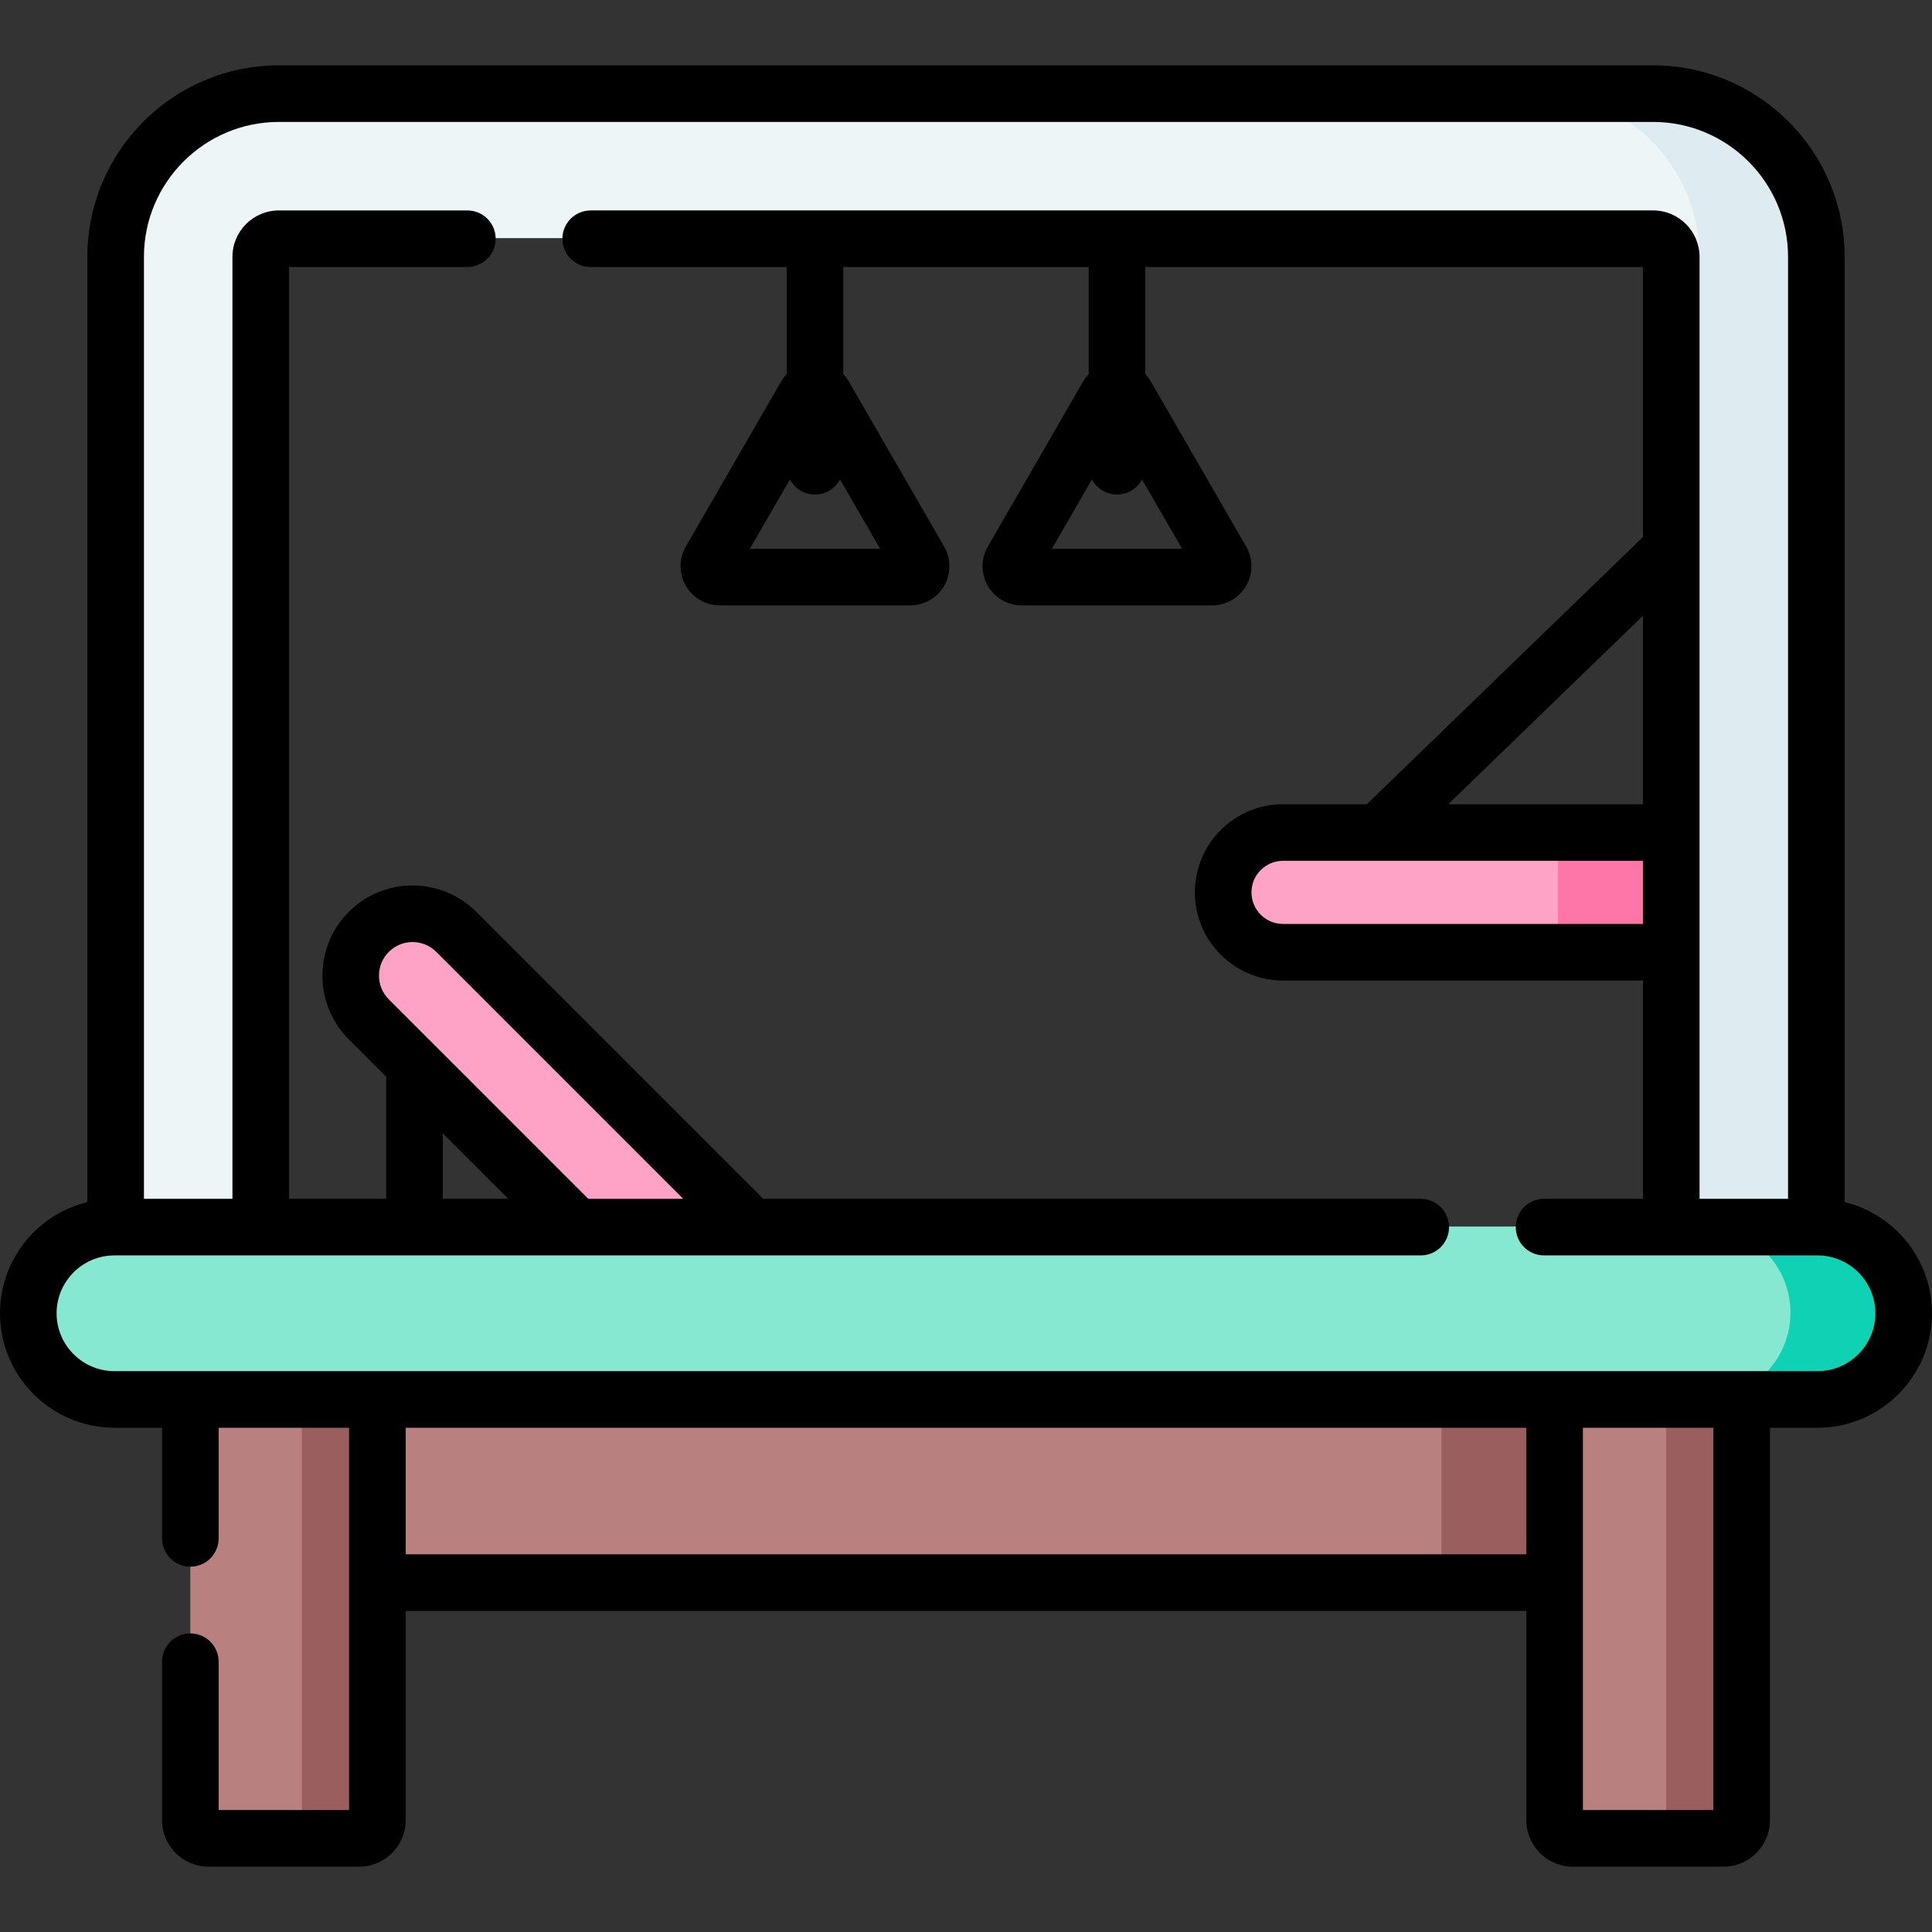 <svg id="Capa_1" enable-background="new 0 0 512 512" height="512" viewBox="0 0 512 512" width="512" xmlns="http://www.w3.org/2000/svg"><rect x="0" y="0" width="512" height="512" fill="#333333" stroke="none"/><g><g><g><path d="m340.007 252.195h72.884l10-15.865-10-15.865h-72.884c-8.762 0-15.865 7.103-15.865 15.865 0 8.762 7.103 15.865 15.865 15.865z" fill="#fea3c6"/><path d="m412.891 220.465h48.659v31.73h-48.659z" fill="#fe76a8"/><path d="m173.623 345.878-75.897-75.897c-6.403-6.403-6.403-16.784 0-23.187 6.403-6.403 16.784-6.403 23.187 0l75.897 75.897c6.403 6.403 6.403 16.784 0 23.187-6.403 6.403-16.785 6.403-23.187 0z" fill="#fea3c6"/><g><path d="m471.343 347.875h-28.453v-279.96c0-2.65-2.156-4.807-4.807-4.807h-364.184c-2.65 0-4.807 2.156-4.807 4.807v279.96h-38.452v-279.96c0-23.854 19.406-43.259 43.259-43.259h354.185c23.853 0 43.259 19.406 43.259 43.259z" fill="#eef5f6"/></g><g><path d="m438.084 24.656h-31c23.853 0 43.259 19.406 43.259 43.259v279.96h31v-279.96c0-23.853-19.406-43.259-43.259-43.259z" fill="#deecf1"/></g><path d="m381.983 370.711-291.983-10v58.545h291.983l15-24.272z" fill="#b98080"/><path d="m381.983 370.711v48.545h30l10-58.545z" fill="#9b5e5e"/><path d="m446.744 487.026h-29.954c-2.655 0-4.807-2.152-4.807-4.807v-111.508l39.567-10v121.509c0 2.654-2.152 4.806-4.806 4.806z" fill="#b98080"/><path d="m441.55 360.711v121.509c0 2.655-2.152 4.807-4.807 4.807h20c2.655 0 4.807-2.152 4.807-4.807v-111.509z" fill="#9b5e5e"/><path d="m85.193 487.026h-29.954c-2.655 0-4.807-2.152-4.807-4.807v-111.508l39.567-10v121.509c.001 2.654-2.151 4.806-4.806 4.806z" fill="#b98080"/><path d="m80 360.711v121.509c0 2.655-2.152 4.807-4.807 4.807h20c2.655 0 4.807-2.152 4.807-4.807v-111.509z" fill="#9b5e5e"/><path d="m471.655 370.711h-441.327c-12.612 0-22.836-10.224-22.836-22.836 0-12.612 10.224-22.836 22.836-22.836h441.327c12.612 0 22.836 10.224 22.836 22.836 0 12.612-10.224 22.836-22.836 22.836z" fill="#86e8d0"/><path d="m481.655 325.039h-30c12.612 0 22.836 10.224 22.836 22.836s-10.224 22.836-22.836 22.836h30c12.612 0 22.836-10.224 22.836-22.836s-10.224-22.836-22.836-22.836z" fill="#0ed2b3"/></g></g><path d="m488.852 318.565v-250.491c0-27.989-22.77-50.76-50.759-50.76h-364.186c-27.989 0-50.759 22.771-50.759 50.76v250.491c-13.268 3.238-23.148 15.218-23.148 29.469 0 16.728 13.609 30.336 30.336 30.336h12.605v29.315c0 4.142 3.358 7.5 7.5 7.5s7.5-3.358 7.5-7.5v-29.315h34.567v101.315h-34.567v-39.315c0-4.143-3.358-7.5-7.5-7.5s-7.5 3.357-7.5 7.5v42.009c0 6.786 5.521 12.307 12.306 12.307h39.955c6.786 0 12.307-5.521 12.307-12.307v-55.465h296.982v55.465c0 6.786 5.52 12.307 12.307 12.307h39.955c6.786 0 12.306-5.521 12.306-12.307v-104.009h12.605c16.727 0 30.336-13.608 30.336-30.336 0-14.251-9.88-26.231-23.148-29.469zm-381.343 93.349v-33.544h296.982v33.544zm346.55 67.772h-34.567v-101.316h34.567zm27.605-116.316h-451.328c-8.456 0-15.336-6.88-15.336-15.336 0-8.457 6.88-15.337 15.336-15.337h346.175c4.142 0 7.5-3.358 7.5-7.5 0-4.143-3.358-7.5-7.5-7.5h-174.253c-.047-.05-.088-.103-.137-.151l-75.897-75.898c-9.316-9.314-24.476-9.315-33.794.001-9.316 9.316-9.316 24.477.001 33.794l9.917 9.917v32.337h-25.747v-246.929h47.256c4.142 0 7.5-3.357 7.5-7.5s-3.358-7.5-7.5-7.5h-49.95c-6.786 0-12.307 5.521-12.307 12.307v249.623h-23.452v-249.624c0-19.718 16.042-35.76 35.759-35.76h364.186c19.718 0 35.759 16.042 35.759 35.76v249.623h-23.453v-249.623c0-6.786-5.521-12.307-12.307-12.307h-281.55c-4.142 0-7.5 3.357-7.5 7.5s3.358 7.5 7.5 7.5h51.94v28.397c-.566.591-1.075 1.243-1.493 1.967l-25.245 43.726c-1.849 3.203-1.849 7.182-.001 10.385 1.849 3.203 5.295 5.192 8.993 5.192h50.491c3.698 0 7.143-1.989 8.992-5.191s1.85-7.182.001-10.384l-.001-.001-25.245-43.726c-.418-.724-.927-1.377-1.493-1.968v-28.396h65.033v28.397c-.566.591-1.075 1.243-1.493 1.967l-25.246 43.728c-1.849 3.202-1.848 7.182.001 10.384s5.294 5.191 8.992 5.191h50.491c3.698 0 7.144-1.989 8.993-5.192s1.849-7.182-.001-10.385v.001l-25.245-43.727c-.418-.724-.927-1.375-1.493-1.966v-28.398h131.883v71.549l-73.17 70.808h-22.214c-12.884 0-23.365 10.481-23.365 23.365 0 12.883 10.481 23.364 23.365 23.364h95.384v57.844h-26.202c-4.142 0-7.5 3.357-7.5 7.5 0 4.142 3.358 7.5 7.5 7.5h72.466c8.456 0 15.336 6.88 15.336 15.337.004 8.455-6.876 15.335-15.332 15.335zm-325.765-45.673-40.747-40.746c-.001-.001-.001-.001-.002-.002l-12.113-12.113c-3.469-3.469-3.469-9.113-.001-12.581 3.47-3.469 9.113-3.469 12.581 0l65.441 65.441h-25.159zm-21.214 0h-17.337v-17.337zm300.714-89.573v16.729h-95.384c-4.613 0-8.365-3.752-8.365-8.364s3.752-8.365 8.365-8.365zm0-15h-51.601l51.601-49.935zm-146.016-86.078c1.257 2.381 3.754 4.006 6.634 4.006s5.377-1.625 6.634-4.006l10.616 18.388h-34.5zm-80.034 0c1.257 2.382 3.754 4.006 6.634 4.006s5.377-1.625 6.634-4.006l10.616 18.388h-34.501zm107.914 25.31.001.002v.001c0-.001-.001-.002-.001-.003z"/></g></svg>